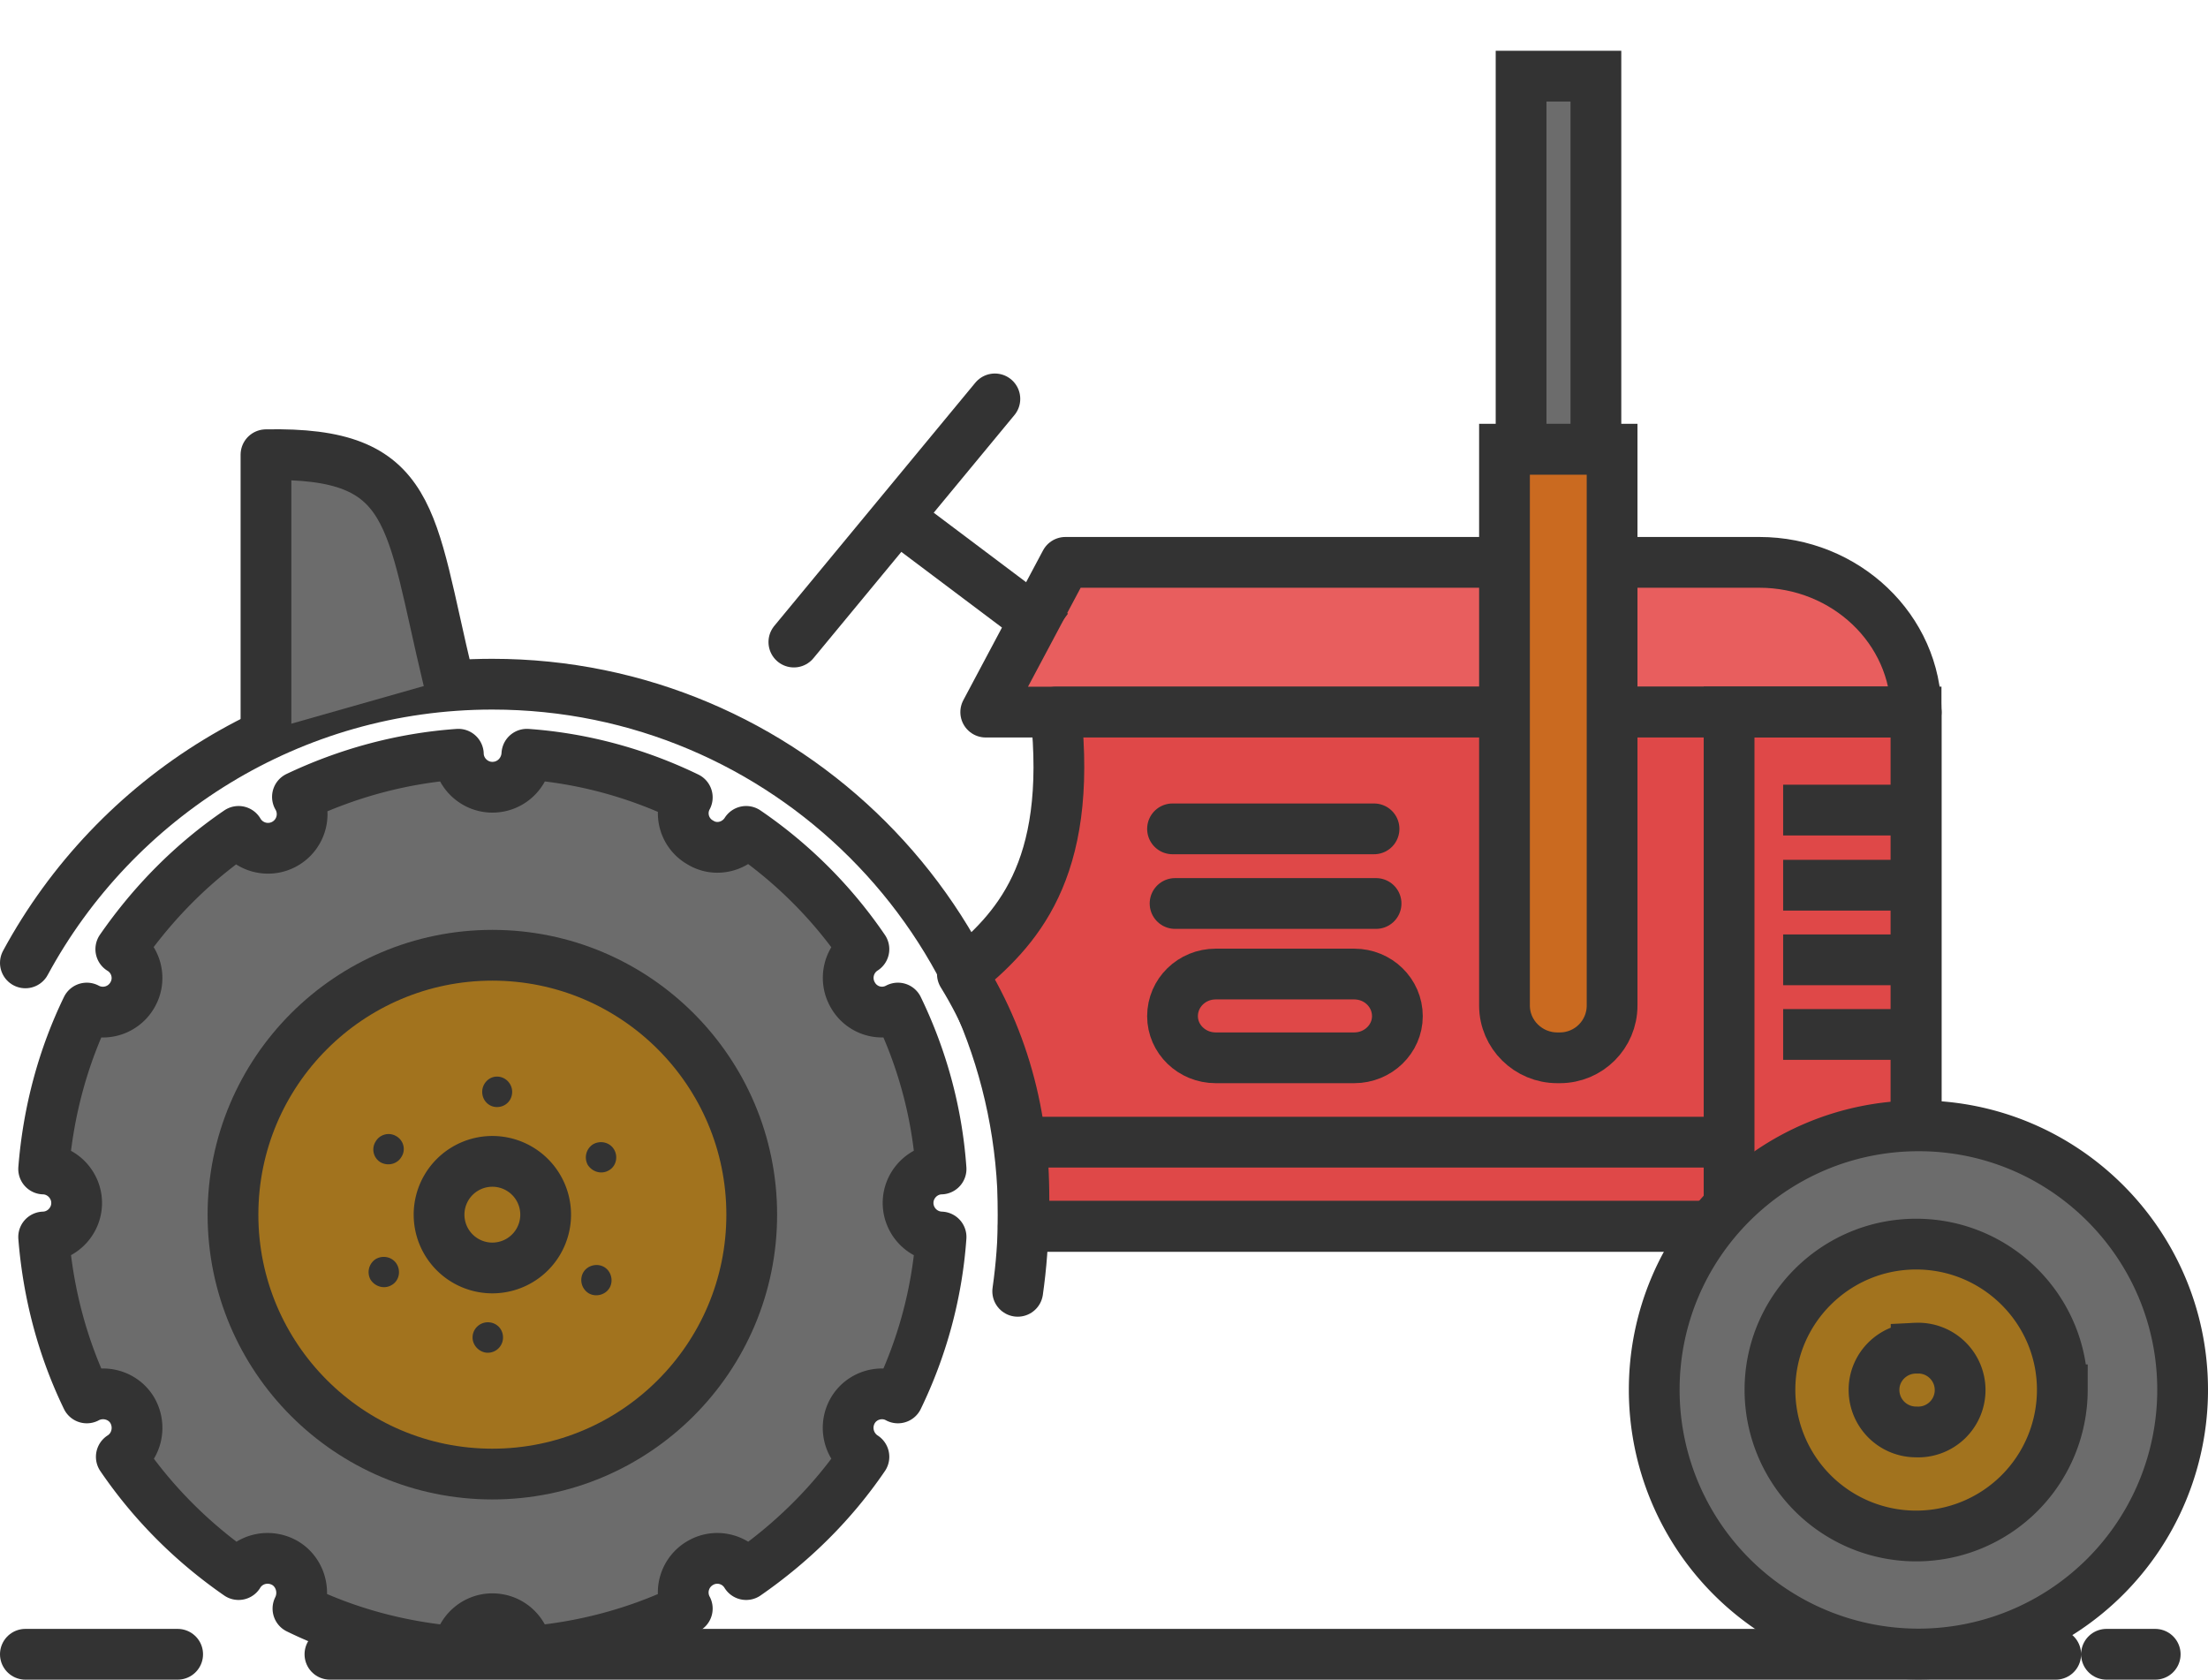 <svg xmlns="http://www.w3.org/2000/svg" style="isolation:isolate" viewBox="1232.25 294.652 43.5 33.087" width="43.5" height="33.087"><path d="M1241.28 309.51c-1.13.08-2.2.38-3.17.84a.671.671 0 1 1-1.16.68c-.91.62-1.69 1.41-2.32 2.32.31.19.41.59.23.9a.67.67 0 0 1-.9.26c-.47.97-.76 2.04-.85 3.17.36.01.65.31.65.67 0 .36-.29.66-.65.67.09 1.13.38 2.2.85 3.17.32-.17.72-.06.9.25.18.32.08.72-.22.91.62.91 1.4 1.69 2.31 2.32.19-.31.59-.41.91-.23.31.18.42.58.26.9.96.47 2.03.76 3.16.85.01-.36.31-.65.67-.65.37 0 .66.29.68.65 1.12-.09 2.19-.38 3.16-.85a.67.67 0 0 1 .26-.9c.31-.18.71-.08.9.23.91-.63 1.7-1.41 2.32-2.32a.68.68 0 0 1-.22-.91c.18-.31.58-.42.89-.25.47-.97.77-2.04.85-3.17a.673.673 0 0 1-.65-.67c0-.36.29-.66.65-.67-.08-1.13-.38-2.2-.85-3.17a.66.66 0 0 1-.89-.26.671.671 0 0 1 .22-.9c-.62-.91-1.41-1.7-2.32-2.32-.19.3-.59.41-.9.22a.66.66 0 0 1-.26-.89c-.97-.47-2.04-.77-3.16-.85-.02.36-.31.65-.68.65-.36 0-.66-.29-.67-.65z" fill="#6C6C6C" vector-effect="non-scaling-stroke" stroke="#333" stroke-linejoin="round" stroke-linecap="round" stroke-miterlimit="3"/><path d="M1232.75 313.62c1.77-3.27 5.23-5.49 9.2-5.49 5.77 0 10.46 4.68 10.46 10.45 0 .51-.04 1.02-.11 1.51" fill="none" vector-effect="non-scaling-stroke" stroke="#333" stroke-linecap="round" stroke-miterlimit="3"/><path d="M1236.84 318.58c0-2.82 2.29-5.11 5.11-5.11 2.82 0 5.11 2.29 5.11 5.11 0 2.82-2.29 5.11-5.11 5.11-2.82 0-5.11-2.29-5.11-5.11z" fill="#A2731E" vector-effect="non-scaling-stroke" stroke="#333" stroke-miterlimit="3"/><path d="M1240.9 318.58a1.05 1.05 0 1 1 2.1 0 1.05 1.05 0 0 1-2.1 0z" fill="none" vector-effect="non-scaling-stroke" stroke="#333" stroke-miterlimit="3"/><path d="M1242.16 321a.3.3 0 0 1-.3.3c-.16 0-.3-.14-.3-.3 0-.17.14-.3.3-.3.17 0 .3.13.3.3zM1239.96 319.97c-.14.08-.32.03-.41-.11a.306.306 0 0 1 .11-.41c.15-.08.33-.03.41.11.08.14.04.33-.11.41zM1239.75 317.55a.294.294 0 0 1-.1-.41c.08-.14.26-.19.4-.11.15.08.2.27.11.41-.08.14-.26.19-.41.11zM1241.75 316.16c0-.16.13-.3.29-.3.17 0 .3.14.3.3 0 .17-.13.3-.3.3-.16 0-.29-.13-.29-.3zM1243.94 317.19c.15-.08.33-.03.41.11.08.14.04.33-.11.41-.14.08-.32.03-.41-.11a.306.306 0 0 1 .11-.41zM1244.15 319.61c.14.08.19.27.11.41-.08.14-.27.19-.41.11a.306.306 0 0 1-.11-.41c.08-.14.27-.19.41-.11z" fill="#333"/><g><path d="M1237.49 309.05v-5.44c2.96-.06 2.82 1.23 3.59 4.42" fill="#6C6C6C" vector-effect="non-scaling-stroke" stroke="#333" stroke-linejoin="round" stroke-linecap="round" stroke-miterlimit="3"/><path d="M1253.24 305.73h13.67c1.7 0 3.09 1.32 3.09 2.95h-18.33l1.57-2.95z" fill="#E85E5E" vector-effect="non-scaling-stroke" stroke="#333" stroke-linejoin="round" stroke-linecap="square" stroke-miterlimit="3"/><path d="M1251.21 313.84c1.04-.86 2.18-2 1.84-5.16H1270v10.13h-17.59c.09-1.86-.3-3.51-1.2-4.97z" fill="#DF4848" vector-effect="non-scaling-stroke" stroke="#333" stroke-linejoin="round" stroke-linecap="square" stroke-miterlimit="3"/><path fill="none" vector-effect="non-scaling-stroke" stroke="#333" stroke-linecap="square" stroke-miterlimit="3" d="M1266.315 308.678h3.684v10.132h-3.684zM1252.407 317.152h13.908v1.658h-13.908z"/><path vector-effect="non-scaling-stroke" stroke="#333" stroke-linecap="round" stroke-miterlimit="3" d="M1255.35 310.98h3.97M1255.4 312.45h3.96"/><path d="M1256.2 313.84h2.73c.47 0 .85.37.85.83 0 .45-.38.82-.85.82h-2.73c-.47 0-.85-.37-.85-.82 0-.46.38-.83.85-.83z" fill="none" stroke="#333" stroke-linecap="round" stroke-miterlimit="3"/><path vector-effect="non-scaling-stroke" stroke="#333" stroke-linecap="square" stroke-miterlimit="3" d="M1267.88 310.61h1.94M1267.88 312.09h1.94M1267.88 313.56h1.94M1267.88 315.03h1.94"/><path vector-effect="non-scaling-stroke" stroke="#333" stroke-linecap="round" stroke-miterlimit="3" d="M1247.89 307.3l3.96-4.79"/><path vector-effect="non-scaling-stroke" stroke="#333" stroke-linecap="square" stroke-miterlimit="3" d="M1250.01 304.9l2.58 1.94"/><path d="M1261.89 303.5h2.12v10.96c0 .57-.46 1.03-1.03 1.03h-.05c-.57 0-1.04-.46-1.04-1.03V303.5z" fill="#ca6a20"/><path d="M1261.89 303.5h2.12v10.96c0 .57-.46 1.03-1.03 1.03h-.05c-.57 0-1.04-.46-1.04-1.03V303.5z" fill="none" stroke="#333" stroke-linecap="square" stroke-miterlimit="3"/><path fill="#6C6C6C" vector-effect="non-scaling-stroke" stroke="#333" stroke-linecap="square" stroke-miterlimit="3" d="M1262.217 296.152h1.474v7.348h-1.474z"/></g><g stroke="#333" stroke-linecap="square" stroke-miterlimit="3"><path d="M1264.84 322.03c0-2.87 2.33-5.2 5.21-5.2 2.87 0 5.2 2.33 5.2 5.2a5.205 5.205 0 1 1-10.41 0z" fill="#6C6C6C" vector-effect="non-scaling-stroke"/><path d="M1267.12 322.03c0-1.58 1.29-2.87 2.88-2.87 1.59 0 2.88 1.29 2.88 2.87a2.88 2.88 0 0 1-5.76 0z" fill="#A2731E" vector-effect="non-scaling-stroke"/><path d="M1269.17 322.03c0-.45.37-.82.83-.82a.826.826 0 1 1 0 1.65c-.46 0-.83-.37-.83-.83z" fill="none" vector-effect="non-scaling-stroke"/></g><path vector-effect="non-scaling-stroke" stroke-dasharray="3,3,34,1" stroke="#333" stroke-linecap="round" stroke-miterlimit="3" d="M1232.75 327.24h41.96"/></svg>
